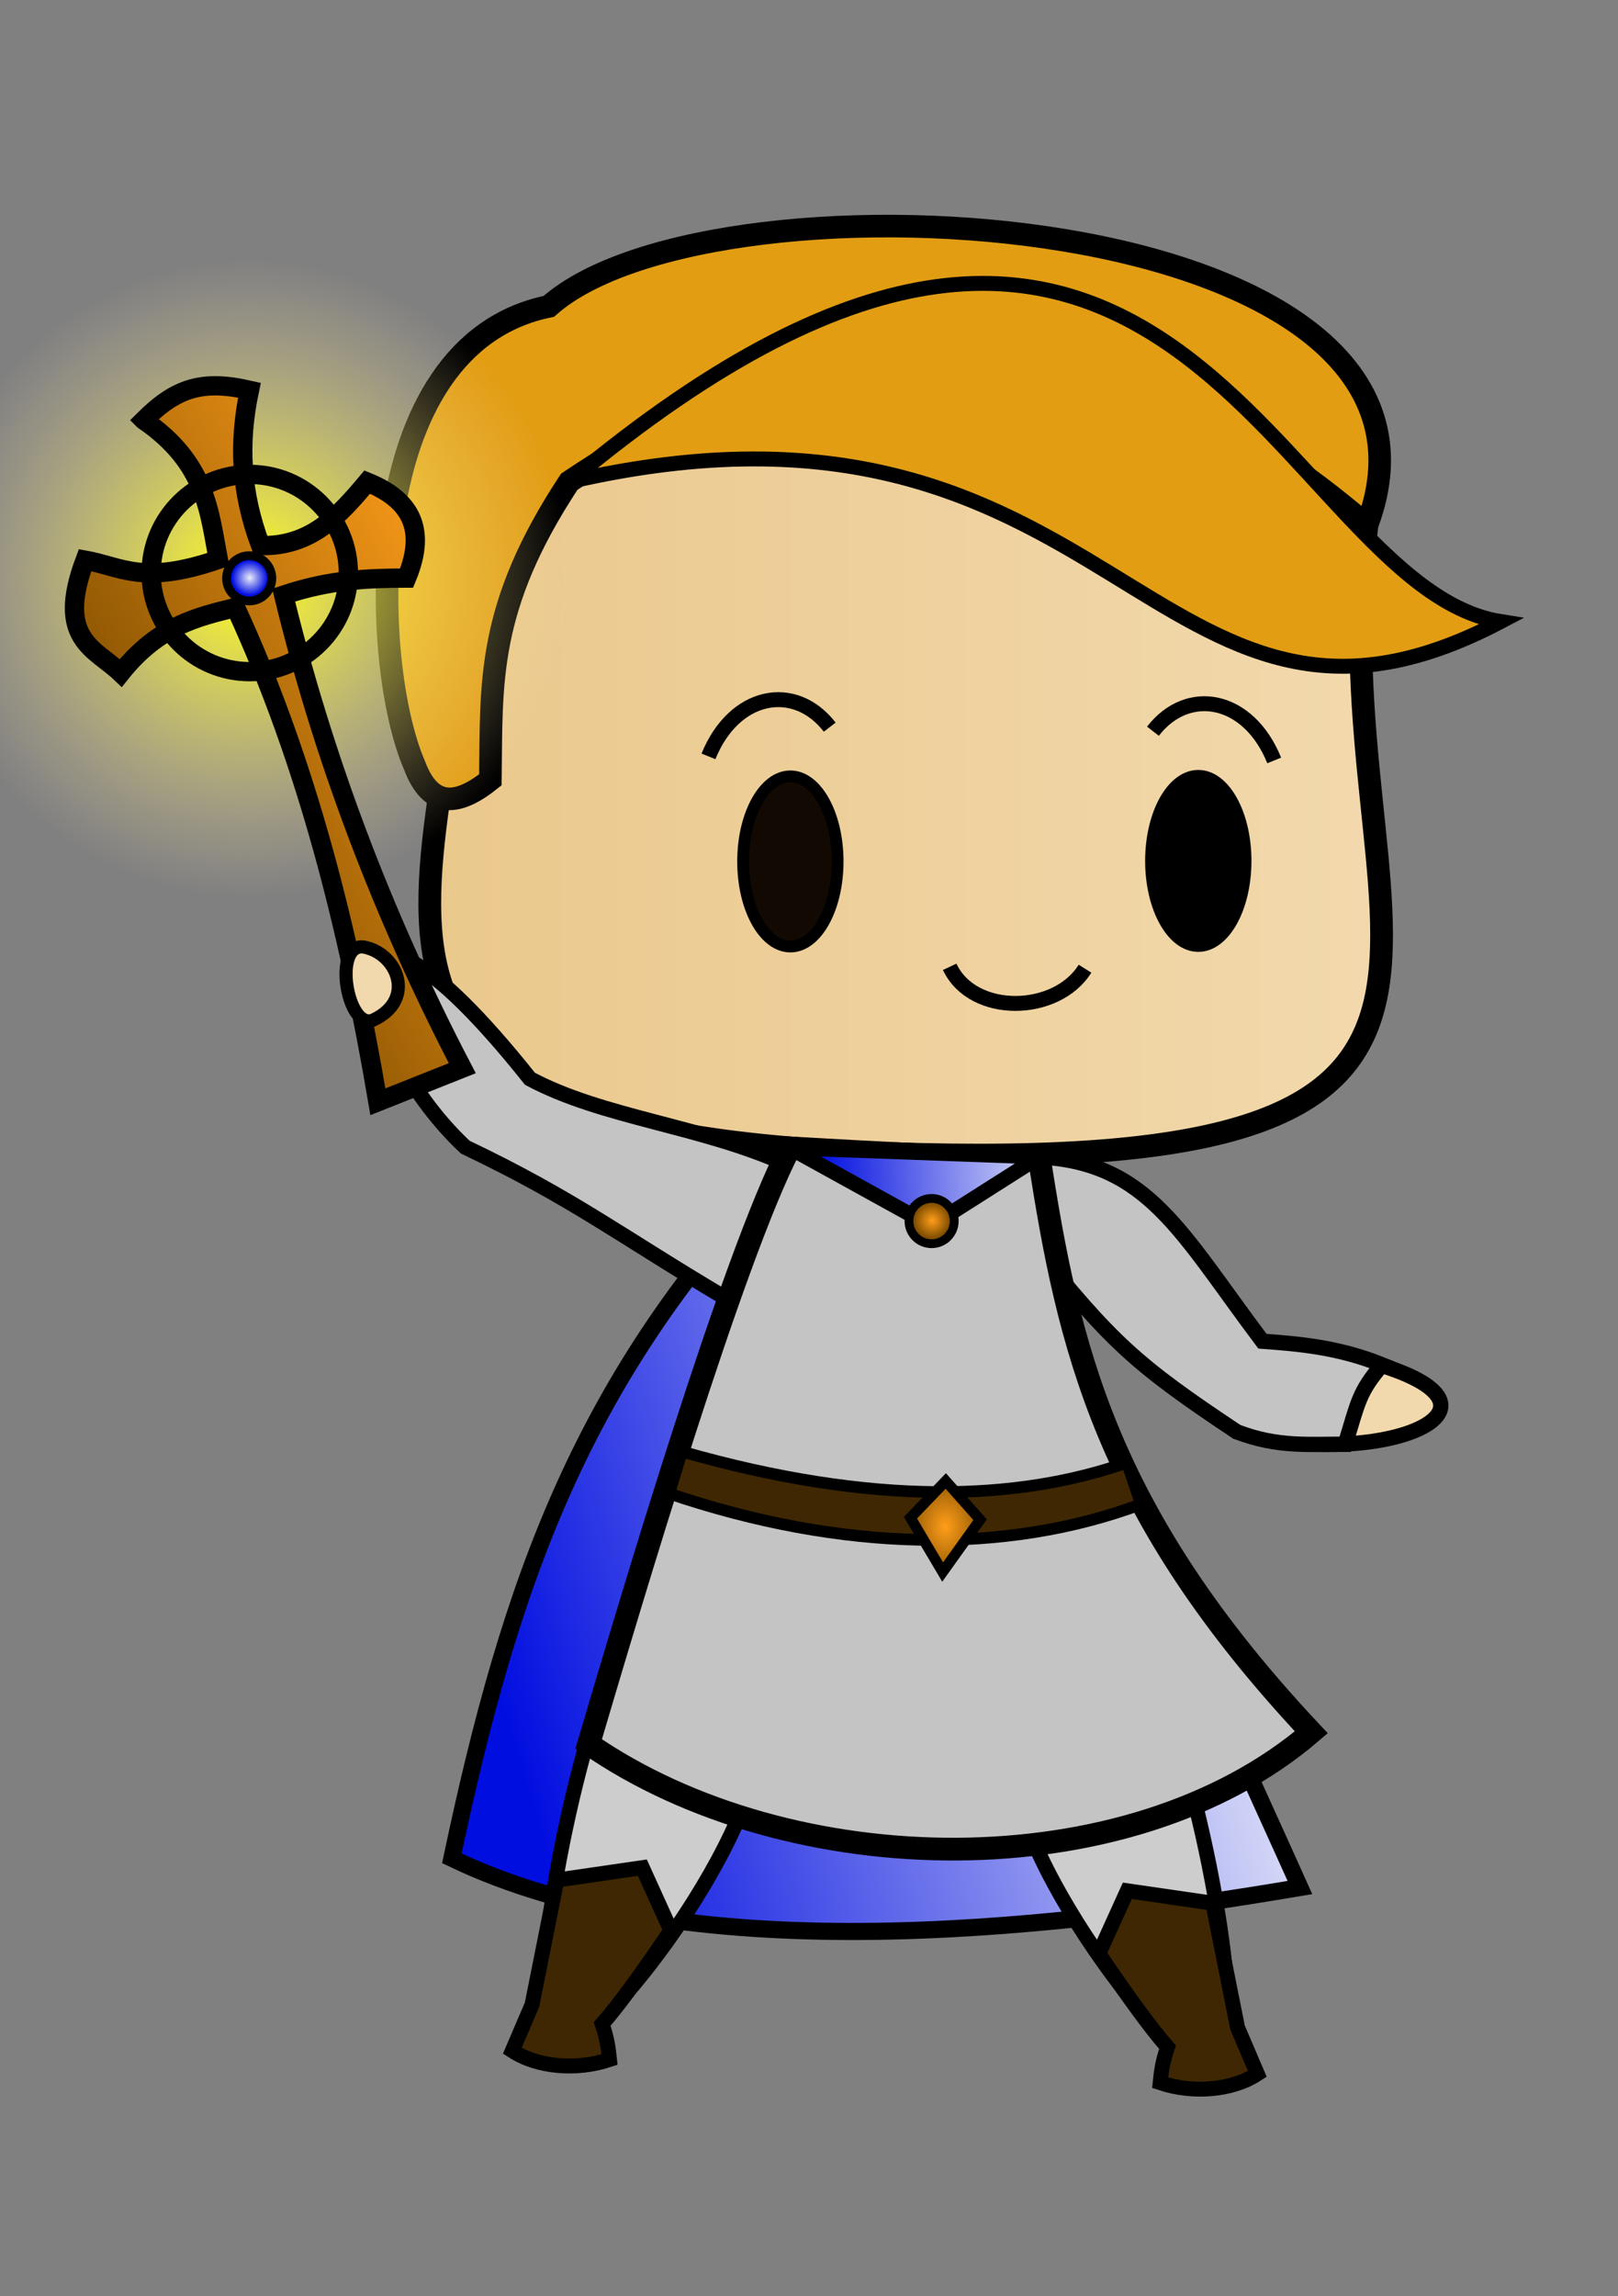 <?xml version="1.0" encoding="UTF-8" standalone="no"?>
<!-- Created with Inkscape (http://www.inkscape.org/) -->

<svg
   xmlns:dc="http://purl.org/dc/elements/1.1/"
   xmlns:cc="http://creativecommons.org/ns#"
   xmlns:rdf="http://www.w3.org/1999/02/22-rdf-syntax-ns#"
   xmlns:svg="http://www.w3.org/2000/svg"
   xmlns="http://www.w3.org/2000/svg"
   xmlns:xlink="http://www.w3.org/1999/xlink"
   xmlns:sodipodi="http://sodipodi.sourceforge.net/DTD/sodipodi-0.dtd"
   xmlns:inkscape="http://www.inkscape.org/namespaces/inkscape"
   width="148mm"
   height="210mm"
   viewBox="0 0 148 210"
   version="1.1"
   id="svg4563"
   inkscape:version="0.92.4 (5da689c313, 2019-01-14)"
   sodipodi:docname="clericCombat.svg">
  <rect x="0" y="0" width="148" height="210" fill="#808080" stroke="none"/>
  <defs
     id="defs4557">
    <linearGradient
       inkscape:collect="always"
       id="linearGradient1027">
      <stop
         style="stop-color:#ffff1b;stop-opacity:1"
         offset="0"
         id="stop1023" />
      <stop
         style="stop-color:#f2d9ad;stop-opacity:0;"
         offset="1"
         id="stop1025" />
    </linearGradient>
    <linearGradient
       inkscape:collect="always"
       id="linearGradient968">
      <stop
         style="stop-color:#ebedf9;stop-opacity:1"
         offset="0"
         id="stop964" />
      <stop
         style="stop-color:#010ee0;stop-opacity:1"
         offset="1"
         id="stop966" />
    </linearGradient>
    <linearGradient
       inkscape:collect="always"
       id="linearGradient5396">
      <stop
         style="stop-color:#eac88c;stop-opacity:1;"
         offset="0"
         id="stop5392" />
      <stop
         style="stop-color:#f2d9ad;stop-opacity:1"
         offset="1"
         id="stop5394" />
    </linearGradient>
    <linearGradient
       inkscape:collect="always"
       id="linearGradient5282">
      <stop
         style="stop-color:#4d4d4d;stop-opacity:1"
         offset="0"
         id="stop5278" />
      <stop
         style="stop-color:#d7d7d7;stop-opacity:1"
         offset="1"
         id="stop5280" />
    </linearGradient>
    <linearGradient
       inkscape:collect="always"
       id="linearGradient5270">
      <stop
         style="stop-color:#ff9e1a;stop-opacity:1"
         offset="0"
         id="stop5266" />
      <stop
         style="stop-color:#814e00;stop-opacity:1"
         offset="1"
         id="stop5268" />
    </linearGradient>
    <linearGradient
       inkscape:collect="always"
       id="linearGradient5216">
      <stop
         style="stop-color:#000000;stop-opacity:1"
         offset="0"
         id="stop5212" />
      <stop
         style="stop-color:#ffffff;stop-opacity:1"
         offset="1"
         id="stop5214" />
    </linearGradient>
    <linearGradient
       inkscape:collect="always"
       xlink:href="#linearGradient5216"
       id="linearGradient5220"
       x1="122.099"
       y1="244.845"
       x2="118.363"
       y2="222.662"
       gradientUnits="userSpaceOnUse"
       gradientTransform="translate(-17.071,28.001)" />
    <linearGradient
       gradientTransform="rotate(-81.919,109.145,147.042)"
       inkscape:collect="always"
       xlink:href="#linearGradient5282"
       id="linearGradient5284-1"
       x1="73.569"
       y1="180.183"
       x2="80.428"
       y2="190.376"
       gradientUnits="userSpaceOnUse" />
    <linearGradient
       gradientTransform="matrix(-0.955,-0.298,-0.298,0.955,261.317,35.868)"
       inkscape:collect="always"
       xlink:href="#linearGradient5216"
       id="linearGradient5318-8"
       x1="96.166"
       y1="165.277"
       x2="82.372"
       y2="156.619"
       gradientUnits="userSpaceOnUse" />
    <linearGradient
       inkscape:collect="always"
       xlink:href="#linearGradient5396"
       id="linearGradient5398"
       x1="63.961"
       y1="118.009"
       x2="153.126"
       y2="118.009"
       gradientUnits="userSpaceOnUse"
       gradientTransform="translate(-25.702,34.774)" />
    <linearGradient
       inkscape:collect="always"
       xlink:href="#linearGradient5270"
       id="linearGradient956"
       x1="39.93"
       y1="139.534"
       x2="4.18"
       y2="159.945"
       gradientUnits="userSpaceOnUse" />
    <radialGradient
       inkscape:collect="always"
       xlink:href="#linearGradient968"
       id="radialGradient974"
       gradientUnits="userSpaceOnUse"
       gradientTransform="matrix(0.602,0.011,-0.011,0.594,18.976,44.856)"
       cx="4.744"
       cy="168.777"
       fx="4.744"
       fy="168.777"
       r="2.687" />
    <radialGradient
       inkscape:collect="always"
       xlink:href="#linearGradient1027"
       id="radialGradient1029"
       cx="25.257"
       cy="69.955"
       fx="25.257"
       fy="69.955"
       r="20.713"
       gradientUnits="userSpaceOnUse"
       gradientTransform="matrix(1.416,0,0,1.416,-13.027,40.876)" />
    <linearGradient
       inkscape:collect="always"
       xlink:href="#linearGradient968"
       id="linearGradient1043"
       x1="76.081"
       y1="190.586"
       x2="7.475"
       y2="211.433"
       gradientUnits="userSpaceOnUse"
       gradientTransform="translate(37.322,28.105)" />
    <linearGradient
       inkscape:collect="always"
       xlink:href="#linearGradient968"
       id="linearGradient1063"
       x1="122.876"
       y1="161.312"
       x2="100.685"
       y2="162.635"
       gradientUnits="userSpaceOnUse"
       gradientTransform="translate(-25.702,34.774)" />
    <radialGradient
       inkscape:collect="always"
       xlink:href="#linearGradient5270"
       id="radialGradient974-6"
       gradientUnits="userSpaceOnUse"
       gradientTransform="matrix(0.602,0.011,-0.011,0.594,84.262,98.322)"
       cx="4.744"
       cy="168.777"
       fx="4.744"
       fy="168.777"
       r="2.687" />
    <radialGradient
       inkscape:collect="always"
       xlink:href="#linearGradient5270"
       id="radialGradient1100"
       cx="112.173"
       cy="191.921"
       fx="112.173"
       fy="191.921"
       r="3.795"
       gradientTransform="matrix(1,0,0,1.307,0,-58.984)"
       gradientUnits="userSpaceOnUse" />
  </defs>
  <sodipodi:namedview
     id="base"
     pagecolor="#ffffff"
     bordercolor="#666666"
     borderopacity="1.0"
     inkscape:pageopacity="0.0"
     inkscape:pageshadow="2"
     inkscape:zoom="0.35"
     inkscape:cx="-348.81"
     inkscape:cy="674.61779"
     inkscape:document-units="mm"
     inkscape:current-layer="layer1"
     showgrid="false"
     inkscape:window-width="1366"
     inkscape:window-height="705"
     inkscape:window-x="-8"
     inkscape:window-y="-8"
     inkscape:window-maximized="1" />
  <g
     inkscape:label="Capa 1"
     inkscape:groupmode="layer"
     id="layer1"
     transform="translate(0,-87)">
    <g
       id="g1011"
       transform="translate(-45.295,36.331)">
      <g
         id="g1006">
        <path
           style="fill:#f2d9ad;fill-opacity:1;stroke:#000000;stroke-width:1.398;stroke-linecap:butt;stroke-linejoin:miter;stroke-miterlimit:4;stroke-dasharray:none;stroke-opacity:1"
           d="m 140.347,156.475 c 9.971,0.49 12.978,6.978 20.417,16.855 29.837,4.034 12.431,12.522 -2.329,8.288 -9.267,-6.162 -11.488,-8.227 -18.593,-17.047 -1.469,-1.718 -1.119,-6.753 0.504,-8.096 z"
           id="path5175-7-9"
           inkscape:connector-curvature="0"
           sodipodi:nodetypes="ccccc" />
        <path
           style="fill:#c4c4c4;fill-opacity:1;stroke:#000000;stroke-width:1.398;stroke-linecap:butt;stroke-linejoin:miter;stroke-miterlimit:4;stroke-dasharray:none;stroke-opacity:1"
           d="m 140.347,156.475 c 9.971,0.49 12.978,6.978 20.417,16.855 3.239,0.245 6.858,0.507 10.959,2.156 -2.174,2.527 -2.208,3.489 -3.379,7.271 -3.27,-0.029 -6.137,0.31 -9.909,-1.139 -9.267,-6.162 -11.488,-8.227 -18.593,-17.047 -1.469,-1.718 -1.119,-6.753 0.504,-8.096 z"
           id="path5175-7"
           inkscape:connector-curvature="0"
           sodipodi:nodetypes="cccccccc" />
      </g>
    </g>
    <path
       style="fill:url(#linearGradient5398);fill-opacity:1;stroke:#000000;stroke-width:2.081;stroke-linecap:butt;stroke-linejoin:miter;stroke-miterlimit:4;stroke-dasharray:none;stroke-opacity:1"
       d="m 42.944,131.059 c 1.449,34.661 -22.981,59.308 38.086,61.426 65.161,2.26 39.516,-20.206 44.003,-57.442 -22.24,-35.508 -70.146,-21.713 -82.089,-3.984 z"
       id="path21"
       inkscape:connector-curvature="0"
       sodipodi:nodetypes="cscc" />
    <ellipse
       style="fill:#120903;fill-opacity:1;stroke:#000000;stroke-width:1.081;stroke-miterlimit:4;stroke-dasharray:none;stroke-opacity:1"
       id="path4534"
       cx="72.296"
       cy="165.784"
       rx="4.321"
       ry="7.779" />
    <ellipse
       style="fill:#000000;fill-opacity:1;stroke:#000000;stroke-width:1.081;stroke-miterlimit:4;stroke-dasharray:none;stroke-opacity:1"
       id="path4534-5"
       cx="109.609"
       cy="165.735"
       rx="4.321"
       ry="7.779" />
    <path
       style="fill:url(#linearGradient1043);fill-opacity:1;stroke:#000000;stroke-width:1.565;stroke-linecap:butt;stroke-linejoin:miter;stroke-miterlimit:4;stroke-dasharray:none;stroke-opacity:1"
       d="m 71.905,193.461 c -18.717,19.355 -25.253,38.321 -30.574,63.491 21.158,10.19 53.481,6.757 77.575,2.673 -8.589,-19.152 -21.717,-46.269 -23.854,-66.817 -8.865,0.546 -13.138,0.731 -23.147,0.654 z"
       id="path1035"
       inkscape:connector-curvature="0"
       sodipodi:nodetypes="ccccc" />
    <path
       style="fill:#cdcdcd;fill-opacity:1;stroke:#000000;stroke-width:1.365;stroke-linecap:butt;stroke-linejoin:miter;stroke-miterlimit:4;stroke-dasharray:none;stroke-opacity:1"
       d="m 92.637,247.976 c 6.648,-1.965 10.486,-6.026 13.04,-7.56 4.823,11.722 8.451,33.462 5.729,35.721 -2.715,2.253 -18.861,-18.552 -18.769,-28.161 z"
       id="path5241"
       inkscape:connector-curvature="0"
       sodipodi:nodetypes="ccsc" />
    <path
       style="fill:#cdcdcd;fill-opacity:1;stroke:#000000;stroke-width:1.365;stroke-linecap:butt;stroke-linejoin:miter;stroke-miterlimit:4;stroke-dasharray:none;stroke-opacity:1"
       d="m 69.424,245.904 c -6.648,-1.965 -10.486,-6.026 -13.04,-7.56 -4.823,11.722 -8.451,33.462 -5.729,35.721 2.715,2.253 18.861,-18.552 18.769,-28.161 z"
       id="path5241-2"
       inkscape:connector-curvature="0"
       sodipodi:nodetypes="ccsc" />
    <path
       style="fill:none;stroke:#000000;stroke-width:1.365;stroke-linecap:butt;stroke-linejoin:miter;stroke-miterlimit:4;stroke-dasharray:none;stroke-opacity:1"
       d="m 99.248,175.592 c -2.608,4.182 -10.26,4.347 -12.381,-0.17"
       id="path5171"
       inkscape:connector-curvature="0"
       sodipodi:nodetypes="cc" />
    <g
       inkscape:groupmode="layer"
       id="layer2"
       inkscape:label="Capa 2" />
    <g
       transform="rotate(63.157,67.016,222.409)"
       id="g96"
       style="fill:#c4c4c4;fill-opacity:1">
      <path
         sodipodi:nodetypes="ccccc"
         inkscape:connector-curvature="0"
         id="path5175"
         d="m 43.394,204.976 c -6.704,5.418 -11.326,13.019 -17.538,17.382 -29.483,6.107 -11.527,13.36 2.902,8.105 8.814,-6.794 13.377,-8.823 23.256,-15.122 -3.057,-3.357 -5.504,-7.08 -8.62,-10.364 z"
         style="fill:#c4c4c4;fill-opacity:1;stroke:#000000;stroke-width:1.398;stroke-linecap:butt;stroke-linejoin:miter;stroke-miterlimit:4;stroke-dasharray:none;stroke-opacity:1" />
    </g>
    <path
       style="fill:#c4c4c4;fill-opacity:1;stroke:#000000;stroke-width:2.081;stroke-linecap:butt;stroke-linejoin:miter;stroke-miterlimit:4;stroke-dasharray:none;stroke-opacity:1"
       d="m 72.238,191.983 c -5.261,10.129 -14.542,41.501 -18.393,54.512 18.433,12.74 49.375,13.264 66.103,-1.065 -18.839,-20.058 -22.235,-35.331 -24.896,-52.625 -6.193,0.138 -14.275,-0.351 -22.814,-0.823 z"
       id="path4555"
       inkscape:connector-curvature="0"
       sodipodi:nodetypes="ccccc" />
    <path
       style="fill:#3e2702;fill-opacity:1;stroke:#000000;stroke-width:1.365;stroke-linecap:butt;stroke-linejoin:miter;stroke-miterlimit:4;stroke-dasharray:none;stroke-opacity:1"
       d="m 50.937,258.943 7.818,-1.136 2.606,5.746 c -2.632,3.909 -4.828,6.913 -6.281,8.553 0.46,1.381 0.554,2.114 0.673,3.253 -2.998,1.005 -6.572,0.713 -8.891,-0.806 l 1.804,-4.218 z"
       id="path5407"
       inkscape:connector-curvature="0"
       sodipodi:nodetypes="cccccccc" />
    <path
       style="fill:#3e2702;fill-opacity:1;stroke:#000000;stroke-width:1.365;stroke-linecap:butt;stroke-linejoin:miter;stroke-miterlimit:4;stroke-dasharray:none;stroke-opacity:1"
       d="m 110.936,261.06 -7.818,-1.136 -2.606,5.746 c 2.632,3.909 4.828,6.913 6.281,8.553 -0.46,1.381 -0.554,2.114 -0.673,3.253 2.998,1.005 6.572,0.713 8.891,-0.806 l -1.804,-4.218 z"
       id="path5407-3"
       inkscape:connector-curvature="0"
       sodipodi:nodetypes="cccccccc" />
    <path
       style="fill:#e29d13;fill-opacity:1;stroke:#000000;stroke-width:2.065;stroke-linecap:butt;stroke-linejoin:miter;stroke-miterlimit:4;stroke-dasharray:none;stroke-opacity:1"
       d="m 37.908,156.98 c 1.517,4.044 4.012,3.685 6.949,1.336 0.11,-8.898 -0.387,-15.744 7.216,-27.261 25.567,-17.196 49.888,-15.877 72.96,3.989 11.07,-29.289 -59.692,-33.52 -74.831,-20.025 -17.51,3.582 -16.313,32.719 -12.294,41.961 z"
       id="path903"
       inkscape:connector-curvature="0"
       sodipodi:nodetypes="cccccc" />
    <path
       style="fill:#e29d13;fill-opacity:1;stroke:#000000;stroke-width:1.365;stroke-linecap:butt;stroke-linejoin:miter;stroke-miterlimit:4;stroke-dasharray:none;stroke-opacity:1"
       d="m 137.269,143.847 c -31.982,16.795 -35.027,-24.353 -85.196,-12.793 54.959,-45.978 64.874,9.578 85.196,12.793 z"
       id="path5224"
       inkscape:connector-curvature="0"
       sodipodi:nodetypes="ccc" />
    <path
       style="fill:none;stroke:#000000;stroke-width:1.365;stroke-linecap:butt;stroke-linejoin:miter;stroke-miterlimit:4;stroke-dasharray:none;stroke-opacity:1"
       d="m 105.461,153.873 c 3.2,-4.135 8.74,-3.124 11.092,2.673"
       id="path4623-7"
       inkscape:connector-curvature="0"
       sodipodi:nodetypes="cc" />
    <path
       style="fill:none;stroke:#000000;stroke-width:1.365;stroke-linecap:butt;stroke-linejoin:miter;stroke-miterlimit:4;stroke-dasharray:none;stroke-opacity:1"
       d="m 75.896,153.502 c -3.2,-4.135 -8.74,-3.124 -11.092,2.673"
       id="path4623-7-2"
       inkscape:connector-curvature="0"
       sodipodi:nodetypes="cc" />
    <g
       id="g5468"
       transform="translate(-25.702,34.774)">
      <path
         sodipodi:nodetypes="ccccc"
         inkscape:connector-curvature="0"
         id="path5454"
         d="m 88.085,184.984 c 17.526,5.008 30.686,4.511 40.696,1.011 l 1.29,3.802 c -12.339,4.613 -27.327,4.387 -43.16,-0.98 z"
         style="fill:#3e2702;fill-opacity:1;stroke:#000000;stroke-width:1.065;stroke-linecap:butt;stroke-linejoin:miter;stroke-miterlimit:4;stroke-dasharray:none;stroke-opacity:1" />
      <path
         sodipodi:nodetypes="ccccc"
         inkscape:connector-curvature="0"
         id="path5456"
         d="m 112.212,187.67 -3.231,3.361 2.947,4.968 3.424,-4.788 z"
         style="fill:url(#radialGradient1100);fill-opacity:1;stroke:#000000;stroke-width:0.965;stroke-linecap:butt;stroke-linejoin:miter;stroke-miterlimit:4;stroke-dasharray:none;stroke-opacity:1" />
    </g>
    <circle
       style="opacity:1;fill:url(#radialGradient1029);fill-opacity:1;stroke:none;stroke-width:1.705;stroke-miterlimit:4;stroke-dasharray:none;stroke-opacity:1"
       id="path1021"
       cx="22.74"
       cy="139.941"
       r="29.333" />
    <g
       id="g979"
       transform="translate(2.867,-5.316)">
      <path
         sodipodi:nodetypes="ccccccccccccc"
         inkscape:connector-curvature="0"
         id="path939"
         d="m 10.289,130.744 c 5.747,3.942 5.992,8.446 6.811,12.74 -6.963,2.392 -8.866,0.645 -12.187,0.057 -2.736,7.265 0.955,8.104 3.268,10.32 3.474,-4.347 7.042,-5.132 10.499,-5.987 6.593,14.322 10.341,29.459 13.019,45.205 l 7.72,-3.07 c -7.406,-14.196 -12.814,-28.72 -16.341,-43.269 4.246,-1.417 7.682,-1.545 11.248,-1.554 1.962,-4.706 0.12,-7.273 -3.604,-8.781 -2.53,3.017 -5.131,5.927 -9.755,5.803 -1.823,-4.868 -2.048,-9.335 -1.019,-14.203 -4.351,-0.996 -6.732,-0.18 -9.66,2.738 z"
         style="fill:url(#linearGradient956);fill-opacity:1;stroke:#000000;stroke-width:1.765;stroke-linecap:butt;stroke-linejoin:miter;stroke-miterlimit:4;stroke-dasharray:none;stroke-opacity:1" />
      <circle
         r="9.02"
         cy="144.723"
         cx="19.978"
         id="path960"
         style="opacity:1;fill:none;fill-opacity:1;stroke:#000000;stroke-width:1.765;stroke-miterlimit:4;stroke-dasharray:none;stroke-opacity:1" />
      <circle
         r="2.07"
         cx="19.928"
         cy="145.208"
         id="path962"
         style="opacity:1;fill:url(#radialGradient974);fill-opacity:1;stroke:#000000;stroke-width:0.803;stroke-miterlimit:4;stroke-dasharray:none;stroke-opacity:1" />
    </g>
    <path
       style="fill:#f2d9ad;fill-opacity:1;stroke:#000000;stroke-width:1.204;stroke-linecap:butt;stroke-linejoin:miter;stroke-miterlimit:4;stroke-dasharray:none;stroke-opacity:1"
       d="m 34.149,180.282 c -2.415,1.035 -3.803,-7.326 -0.733,-6.642 2.998,0.669 4.615,4.83 0.733,6.642 z"
       id="path1013"
       inkscape:connector-curvature="0"
       sodipodi:nodetypes="csc" />
    <path
       style="fill:url(#linearGradient1063);fill-opacity:1;stroke:#000000;stroke-width:1.365;stroke-linecap:butt;stroke-linejoin:miter;stroke-miterlimit:4;stroke-dasharray:none;stroke-opacity:1"
       d="m 72.238,191.983 12.901,7.121 9.913,-6.297 z"
       id="path1055"
       inkscape:connector-curvature="0"
       sodipodi:nodetypes="cccc" />
    <circle
       r="2.07"
       cx="85.214"
       cy="198.674"
       id="path962-6"
       style="opacity:1;fill:url(#radialGradient974-6);fill-opacity:1;stroke:#000000;stroke-width:0.803;stroke-miterlimit:4;stroke-dasharray:none;stroke-opacity:1" />
  </g>
</svg>
